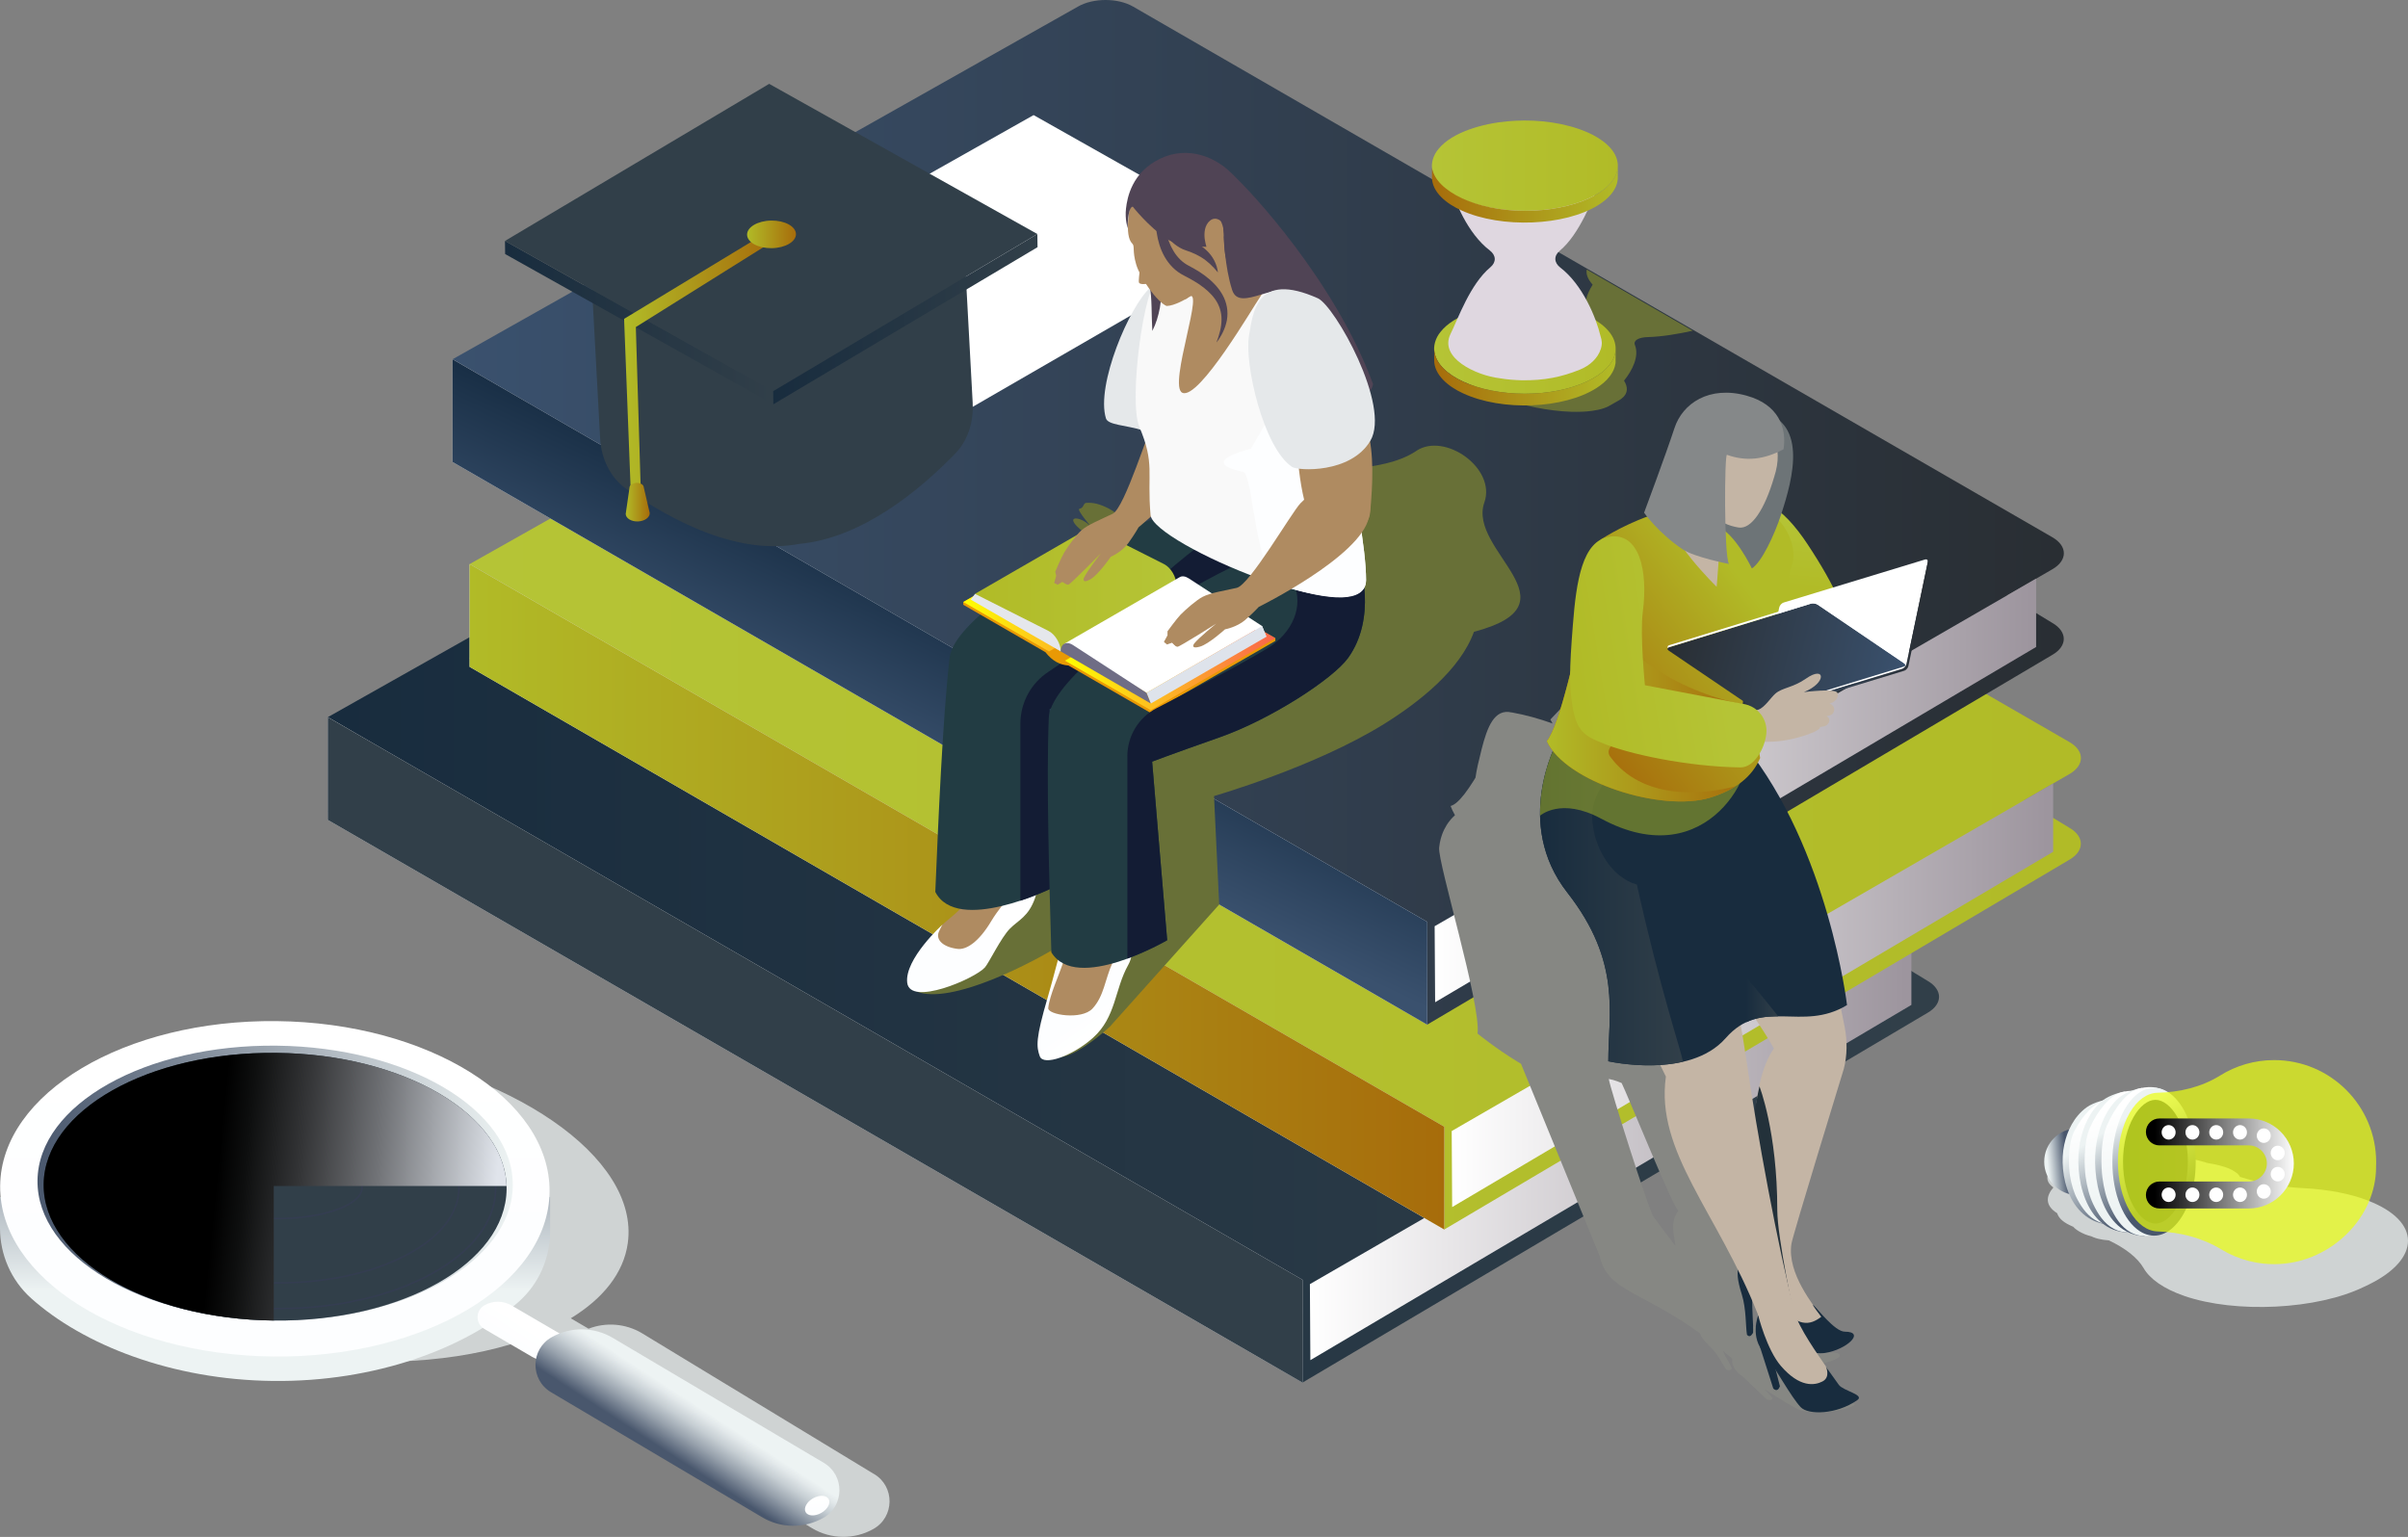 <?xml version="1.0" encoding="UTF-8"?>
<svg xmlns="http://www.w3.org/2000/svg" xmlns:xlink="http://www.w3.org/1999/xlink" viewBox="0 0 837 534.32">
  <rect x="0" y="0" width="837" height="534.32" fill="#808080" stroke="none"/>
  <defs>
    <style>
      .cls-1 {
        fill: url(#_Безымянный_градиент_64-2);
      }

      .cls-1, .cls-2, .cls-3, .cls-4, .cls-5, .cls-6, .cls-7, .cls-8, .cls-9, .cls-10, .cls-11, .cls-12, .cls-13, .cls-14, .cls-15, .cls-16, .cls-17, .cls-18, .cls-19, .cls-20, .cls-21, .cls-22, .cls-23, .cls-24, .cls-25, .cls-26, .cls-27, .cls-28, .cls-29, .cls-30, .cls-31, .cls-32, .cls-33, .cls-34, .cls-35, .cls-36, .cls-37, .cls-38, .cls-39, .cls-40, .cls-41, .cls-42, .cls-43, .cls-44, .cls-45, .cls-46, .cls-47, .cls-48, .cls-49, .cls-50, .cls-51, .cls-52, .cls-53, .cls-54, .cls-55, .cls-56, .cls-57, .cls-58, .cls-59, .cls-60, .cls-61, .cls-62, .cls-63, .cls-64, .cls-65, .cls-66, .cls-67, .cls-68, .cls-69, .cls-70, .cls-71, .cls-72, .cls-73, .cls-74, .cls-75, .cls-76, .cls-77 {
        stroke-width: 0px;
      }

      .cls-2 {
        fill: url(#_Безымянный_градиент_72);
      }

      .cls-3 {
        fill: #aebc24;
        opacity: .5;
      }

      .cls-3, .cls-13, .cls-78, .cls-75, .cls-77 {
        mix-blend-mode: multiply;
      }

      .cls-4 {
        fill: #e5e8ea;
      }

      .cls-5 {
        fill: url(#_Безымянный_градиент_72-4);
      }

      .cls-6 {
        fill: url(#_Безымянный_градиент_66-3);
      }

      .cls-7 {
        fill: url(#_Безымянный_градиент_67-6);
      }

      .cls-8 {
        fill: url(#_Безымянный_градиент_67-8);
      }

      .cls-9 {
        fill: url(#_Безымянный_градиент_67);
      }

      .cls-10 {
        fill: url(#_Безымянный_градиент_68-2);
      }

      .cls-11 {
        fill: url(#_Безымянный_градиент_68-3);
      }

      .cls-12 {
        fill: #504455;
      }

      .cls-13, .cls-54 {
        fill: #687037;
      }

      .cls-14 {
        fill: url(#_Безымянный_градиент_67-7);
      }

      .cls-15 {
        fill: url(#_Безымянный_градиент_66);
      }

      .cls-16 {
        fill: #6f6d85;
      }

      .cls-17 {
        fill: url(#_Безымянный_градиент_69-2);
      }

      .cls-18 {
        fill: url(#_Безымянный_градиент_65-4);
      }

      .cls-19 {
        fill: url(#_Безымянный_градиент_7-2);
      }

      .cls-79 {
        isolation: isolate;
      }

      .cls-20 {
        fill: #e5e7eb;
      }

      .cls-21 {
        fill: url(#_Безымянный_градиент_7-5);
      }

      .cls-22 {
        fill: url(#_Безымянный_градиент_7-4);
      }

      .cls-23 {
        fill: url(#_Безымянный_градиент_66-4);
      }

      .cls-24 {
        fill: #858889;
      }

      .cls-25 {
        fill: url(#_Безымянный_градиент_65-2);
      }

      .cls-26 {
        fill: url(#_Безымянный_градиент_64);
      }

      .cls-27 {
        fill: url(#_Безымянный_градиент_67-4);
      }

      .cls-28 {
        fill: #6d7477;
      }

      .cls-29 {
        fill: url(#_Безымянный_градиент_71-3);
      }

      .cls-30 {
        fill: url(#_Безымянный_градиент_34-3);
      }

      .cls-31 {
        fill: url(#_Безымянный_градиент_30-2);
      }

      .cls-32 {
        fill: #e99905;
      }

      .cls-33 {
        fill: #cfd3d3;
      }

      .cls-34 {
        fill: #182c3e;
      }

      .cls-35 {
        fill: url(#_Безымянный_градиент_7-3);
      }

      .cls-36 {
        fill: url(#_Безымянный_градиент_30);
      }

      .cls-37 {
        fill: #dfd7e0;
      }

      .cls-38 {
        fill: url(#_Безымянный_градиент_66-2);
      }

      .cls-39 {
        fill: #23313a;
      }

      .cls-40 {
        fill: url(#_Безымянный_градиент_34-4);
      }

      .cls-41 {
        fill: url(#_Безымянный_градиент_63);
      }

      .cls-41, .cls-80 {
        mix-blend-mode: screen;
      }

      .cls-42 {
        fill: #fff;
      }

      .cls-43 {
        fill: #131c34;
      }

      .cls-44 {
        fill: url(#_Безымянный_градиент_72-2);
      }

      .cls-45 {
        fill: url(#_Безымянный_градиент_10);
      }

      .cls-46 {
        fill: url(#_Безымянный_градиент_69);
      }

      .cls-47 {
        fill: url(#_Безымянный_градиент_70);
      }

      .cls-48 {
        fill: url(#_Безымянный_градиент_6);
      }

      .cls-49 {
        fill: url(#_Безымянный_градиент_30-3);
      }

      .cls-50 {
        fill: url(#_Безымянный_градиент_34-5);
      }

      .cls-51 {
        fill: #343d51;
      }

      .cls-52 {
        fill: #313f49;
      }

      .cls-53 {
        fill: #223c43;
      }

      .cls-55 {
        fill: url(#_Безымянный_градиент_65);
      }

      .cls-56 {
        fill: url(#_Безымянный_градиент_67-3);
      }

      .cls-57 {
        fill: url(#_Безымянный_градиент_65-3);
      }

      .cls-58 {
        fill: url(#_Безымянный_градиент_68);
      }

      .cls-59 {
        fill: url(#_Безымянный_градиент_34);
      }

      .cls-60 {
        fill: #f9f9f9;
      }

      .cls-61 {
        fill: #c4b5a5;
      }

      .cls-62 {
        fill: url(#_Безымянный_градиент_66-5);
      }

      .cls-63 {
        fill: url(#_Безымянный_градиент_66-6);
      }

      .cls-64 {
        fill: url(#_Безымянный_градиент_71);
      }

      .cls-65 {
        fill: url(#_Безымянный_градиент_67-2);
      }

      .cls-66 {
        fill: url(#_Безымянный_градиент_67-5);
      }

      .cls-67, .cls-75 {
        fill: #af8b61;
      }

      .cls-68 {
        fill: url(#_Безымянный_градиент_71-2);
      }

      .cls-69 {
        fill: #dee3eb;
      }

      .cls-70 {
        fill: url(#_Безымянный_градиент_35);
      }

      .cls-71 {
        fill: url(#_Безымянный_градиент_72-3);
      }

      .cls-72 {
        fill: #fdfeff;
      }

      .cls-73 {
        fill: url(#_Безымянный_градиент_34-2);
      }

      .cls-74 {
        fill: url(#_Безымянный_градиент_7);
      }

      .cls-76 {
        fill: #ecff0f;
        opacity: .7;
      }

      .cls-77 {
        fill: #868783;
      }
    </style>
    <linearGradient id="_Безымянный_градиент_66" data-name="Безымянный градиент 66" x1="113.92" y1="312.61" x2="673.99" y2="312.61" gradientUnits="userSpaceOnUse">
      <stop offset="0" stop-color="#182c3e"/>
      <stop offset=".99" stop-color="#313f49"/>
    </linearGradient>
    <linearGradient id="_Безымянный_градиент_66-2" data-name="Безымянный градиент 66" x1="113.95" y1="286.17" x2="674.02" y2="286.17" xlink:href="#_Безымянный_градиент_66"/>
    <linearGradient id="_Безымянный_градиент_71" data-name="Безымянный градиент 71" x1="455.31" y1="399.23" x2="664.38" y2="399.23" gradientUnits="userSpaceOnUse">
      <stop offset="0" stop-color="#fff"/>
      <stop offset=".99" stop-color="#9d959e"/>
    </linearGradient>
    <linearGradient id="_Безымянный_градиент_72" data-name="Безымянный градиент 72" x1="163.21" y1="259.39" x2="723.28" y2="259.39" gradientUnits="userSpaceOnUse">
      <stop offset="0" stop-color="#b5c436"/>
      <stop offset="1" stop-color="#b1bb27"/>
    </linearGradient>
    <linearGradient id="_Безымянный_градиент_72-2" data-name="Безымянный градиент 72" x1="163.24" y1="232.94" x2="723.31" y2="232.94" xlink:href="#_Безымянный_градиент_72"/>
    <linearGradient id="_Безымянный_градиент_71-2" data-name="Безымянный градиент 71" x1="504.6" y1="346.01" x2="713.66" y2="346.01" xlink:href="#_Безымянный_градиент_71"/>
    <linearGradient id="_Безымянный_градиент_67" data-name="Безымянный градиент 67" x1="163.22" y1="311.76" x2="502.04" y2="311.76" gradientUnits="userSpaceOnUse">
      <stop offset="0" stop-color="#b1bb27"/>
      <stop offset="1" stop-color="#a76c0b"/>
    </linearGradient>
    <linearGradient id="_Безымянный_градиент_65" data-name="Безымянный градиент 65" x1="157.28" y1="188.18" x2="717.35" y2="188.18" gradientUnits="userSpaceOnUse">
      <stop offset="0" stop-color="#3a516e"/>
      <stop offset=".11" stop-color="#384d67"/>
      <stop offset="1" stop-color="#292e33"/>
    </linearGradient>
    <linearGradient id="_Безымянный_градиент_65-2" data-name="Безымянный градиент 65" x1="157.32" y1="161.73" x2="717.38" y2="161.73" xlink:href="#_Безымянный_градиент_65"/>
    <linearGradient id="_Безымянный_градиент_71-3" data-name="Безымянный градиент 71" x1="498.67" y1="274.8" x2="707.74" y2="274.8" xlink:href="#_Безымянный_градиент_71"/>
    <linearGradient id="_Безымянный_градиент_70" data-name="Безымянный градиент 70" x1="315" y1="265.35" x2="340" y2="212.35" gradientUnits="userSpaceOnUse">
      <stop offset="0" stop-color="#3a516e"/>
      <stop offset="1" stop-color="#192f46"/>
    </linearGradient>
    <linearGradient id="_Безымянный_градиент_34" data-name="Безымянный градиент 34" x1="-1741.36" y1="320.19" x2="-1741.19" y2="333.27" gradientTransform="translate(-1403.3) rotate(-180) scale(1 -1)" gradientUnits="userSpaceOnUse">
      <stop offset="0" stop-color="#fff"/>
      <stop offset=".99" stop-color="#fdfeff"/>
    </linearGradient>
    <linearGradient id="_Безымянный_градиент_34-2" data-name="Безымянный градиент 34" x1="-1788.29" y1="355.91" x2="-1784.1" y2="349.92" xlink:href="#_Безымянный_градиент_34"/>
    <linearGradient id="_Безымянный_градиент_69" data-name="Безымянный градиент 69" x1="371.77" y1="225.77" x2="444.92" y2="225.77" gradientTransform="translate(-1.61)" gradientUnits="userSpaceOnUse">
      <stop offset="0" stop-color="#ffff01"/>
      <stop offset="1" stop-color="#fb654c"/>
    </linearGradient>
    <linearGradient id="_Безымянный_градиент_69-2" data-name="Безымянный градиент 69" x1="336.44" y1="205.37" x2="409.59" y2="205.37" xlink:href="#_Безымянный_градиент_69"/>
    <linearGradient id="_Безымянный_градиент_68" data-name="Безымянный градиент 68" x1="338.91" y1="204.88" x2="408.9" y2="204.88" gradientUnits="userSpaceOnUse">
      <stop offset="0" stop-color="#b1bb27"/>
      <stop offset="1" stop-color="#b5c436"/>
    </linearGradient>
    <linearGradient id="_Безымянный_градиент_68-2" data-name="Безымянный градиент 68" x1="-1276.58" y1="121.17" x2="-1213.5" y2="121.17" gradientTransform="translate(-715) rotate(-180) scale(1 -1)" xlink:href="#_Безымянный_градиент_68"/>
    <linearGradient id="_Безымянный_градиент_67-2" data-name="Безымянный градиент 67" x1="-1276.59" y1="131.06" x2="-1213.5" y2="131.06" gradientTransform="translate(-715) rotate(-180) scale(1 -1)" xlink:href="#_Безымянный_градиент_67"/>
    <linearGradient id="_Безымянный_градиент_68-3" data-name="Безымянный градиент 68" x1="-1277.35" y1="57.59" x2="-1212.73" y2="57.59" gradientTransform="translate(-715) rotate(-180) scale(1 -1)" xlink:href="#_Безымянный_градиент_68"/>
    <linearGradient id="_Безымянный_градиент_67-3" data-name="Безымянный градиент 67" x1="-1277.35" y1="67.48" x2="-1212.75" y2="67.48" gradientTransform="translate(-715) rotate(-180) scale(1 -1)" xlink:href="#_Безымянный_градиент_67"/>
    <linearGradient id="_Безымянный_градиент_66-3" data-name="Безымянный градиент 66" x1="175.52" y1="112.15" x2="268.81" y2="112.15" xlink:href="#_Безымянный_градиент_66"/>
    <linearGradient id="_Безымянный_градиент_66-4" data-name="Безымянный градиент 66" x1="268.75" y1="110.96" x2="360.64" y2="110.96" xlink:href="#_Безымянный_градиент_66"/>
    <linearGradient id="_Безымянный_градиент_67-4" data-name="Безымянный градиент 67" x1="216.93" y1="129.18" x2="268.85" y2="129.18" xlink:href="#_Безымянный_градиент_67"/>
    <linearGradient id="_Безымянный_градиент_67-5" data-name="Безымянный градиент 67" x1="259.67" y1="81.47" x2="276.66" y2="81.47" xlink:href="#_Безымянный_градиент_67"/>
    <linearGradient id="_Безымянный_градиент_67-6" data-name="Безымянный градиент 67" x1="217.49" y1="174.58" x2="225.83" y2="174.58" xlink:href="#_Безымянный_градиент_67"/>
    <linearGradient id="_Безымянный_градиент_72-3" data-name="Безымянный градиент 72" x1="-3204.24" y1="-261.27" x2="-3195.06" y2="-237.71" gradientTransform="translate(-2383.03 1311.7) rotate(164.03) scale(1 -1)" xlink:href="#_Безымянный_градиент_72"/>
    <linearGradient id="_Безымянный_градиент_66-5" data-name="Безымянный градиент 66" x1="606.88" y1="347.62" x2="618.09" y2="347.62" xlink:href="#_Безымянный_градиент_66"/>
    <linearGradient id="_Безымянный_градиент_66-6" data-name="Безымянный градиент 66" x1="535.3" y1="314.29" x2="585.01" y2="314.29" xlink:href="#_Безымянный_градиент_66"/>
    <linearGradient id="_Безымянный_градиент_67-7" data-name="Безымянный градиент 67" x1="-562.21" y1="279.34" x2="-512.73" y2="340.87" gradientTransform="translate(128.44 -195.53) rotate(-166.51) scale(1 -1)" xlink:href="#_Безымянный_градиент_67"/>
    <linearGradient id="_Безымянный_градиент_67-8" data-name="Безымянный градиент 67" x1="537.65" y1="243.18" x2="607.98" y2="243.18" xlink:href="#_Безымянный_градиент_67"/>
    <linearGradient id="_Безымянный_градиент_65-3" data-name="Безымянный градиент 65" x1="611.22" y1="221.45" x2="670.77" y2="221.45" xlink:href="#_Безымянный_градиент_65"/>
    <linearGradient id="_Безымянный_градиент_65-4" data-name="Безымянный градиент 65" x1="-618.67" y1="297.38" x2="-536.93" y2="297.38" gradientTransform="translate(128.44 -195.53) rotate(-166.51) scale(1 -1)" xlink:href="#_Безымянный_градиент_65"/>
    <linearGradient id="_Безымянный_градиент_72-4" data-name="Безымянный градиент 72" x1="597.76" y1="224.2" x2="547.61" y2="232.33" xlink:href="#_Безымянный_градиент_72"/>
    <linearGradient id="_Безымянный_градиент_64" data-name="Безымянный градиент 64" x1="32.05" y1="688.25" x2="32.05" y2="764.6" gradientTransform="translate(61.32 -361.58) scale(1.07 1.06) skewX(.01)" gradientUnits="userSpaceOnUse">
      <stop offset="0" stop-color="#49576d"/>
      <stop offset=".69" stop-color="#bec6cc"/>
      <stop offset="1" stop-color="#edf3f3"/>
    </linearGradient>
    <linearGradient id="_Безымянный_градиент_34-3" data-name="Безымянный градиент 34" x1="92.04" y1="684.81" x2="92.04" y2="758.17" gradientTransform="translate(3.94 -361.89) rotate(-.03) scale(1 1.06) skewX(-.07)" xlink:href="#_Безымянный_градиент_34"/>
    <linearGradient id="_Безымянный_градиент_64-2" data-name="Безымянный градиент 64" x1="13.03" y1="411.32" x2="178.25" y2="411.32" gradientTransform="translate(505.9 311.21) rotate(89.38)" xlink:href="#_Безымянный_градиент_64"/>
    <linearGradient id="_Безымянный_градиент_63" data-name="Безымянный градиент 63" x1="75.23" y1="410.52" x2="171.63" y2="420.15" gradientUnits="userSpaceOnUse">
      <stop offset="0" stop-color="#000"/>
      <stop offset=".1" stop-color="#0e0f0f"/>
      <stop offset=".3" stop-color="#353638"/>
      <stop offset=".58" stop-color="#737579"/>
      <stop offset=".91" stop-color="#c8ccd2"/>
      <stop offset="1" stop-color="#e0e4eb"/>
    </linearGradient>
    <linearGradient id="_Безымянный_градиент_34-4" data-name="Безымянный градиент 34" x1="183.2" y1="460.05" x2="178.31" y2="467.51" gradientTransform="matrix(1,0,0,1,0,0)" xlink:href="#_Безымянный_градиент_34"/>
    <linearGradient id="_Безымянный_градиент_35" data-name="Безымянный градиент 35" x1="232.96" y1="505.51" x2="243.43" y2="489.43" gradientUnits="userSpaceOnUse">
      <stop offset="0" stop-color="#49576d"/>
      <stop offset=".08" stop-color="#59667a"/>
      <stop offset=".4" stop-color="#98a2ad"/>
      <stop offset=".67" stop-color="#c6ced3"/>
      <stop offset=".88" stop-color="#e2e8ea"/>
      <stop offset="1" stop-color="#edf3f3"/>
    </linearGradient>
    <linearGradient id="_Безымянный_градиент_34-5" data-name="Безымянный градиент 34" x1="-3453.36" y1="11635.98" x2="-3451.31" y2="11632.82" gradientTransform="translate(1977.55 12954.22) rotate(150.26) scale(1.36 1)" xlink:href="#_Безымянный_градиент_34"/>
    <linearGradient id="_Безымянный_градиент_7" data-name="Безымянный градиент 7" x1="718.38" y1="404.21" x2="711.71" y2="404.83" gradientUnits="userSpaceOnUse">
      <stop offset="0" stop-color="#49576d"/>
      <stop offset=".65" stop-color="#b5bec5"/>
      <stop offset="1" stop-color="#edf3f3"/>
    </linearGradient>
    <linearGradient id="_Безымянный_градиент_7-2" data-name="Безымянный градиент 7" x1="741.56" y1="422.91" x2="725.3" y2="397.31" xlink:href="#_Безымянный_градиент_7"/>
    <linearGradient id="_Безымянный_градиент_30" data-name="Безымянный градиент 30" x1="730.32" y1="387.83" x2="739" y2="419.94" gradientUnits="userSpaceOnUse">
      <stop offset="0" stop-color="#fff"/>
      <stop offset="1" stop-color="#edf3f3"/>
    </linearGradient>
    <linearGradient id="_Безымянный_градиент_7-3" data-name="Безымянный градиент 7" x1="745.64" y1="420.32" x2="729.38" y2="394.72" xlink:href="#_Безымянный_градиент_7"/>
    <linearGradient id="_Безымянный_градиент_30-2" data-name="Безымянный градиент 30" x1="735.44" y1="386.45" x2="744.12" y2="418.55" xlink:href="#_Безымянный_градиент_30"/>
    <linearGradient id="_Безымянный_градиент_7-4" data-name="Безымянный градиент 7" x1="749.88" y1="417.63" x2="733.61" y2="392.03" xlink:href="#_Безымянный_градиент_7"/>
    <linearGradient id="_Безымянный_градиент_30-3" data-name="Безымянный градиент 30" x1="740.88" y1="384.98" x2="749.56" y2="417.08" xlink:href="#_Безымянный_градиент_30"/>
    <linearGradient id="_Безымянный_градиент_7-5" data-name="Безымянный градиент 7" x1="755.28" y1="414.2" x2="739.02" y2="388.6" xlink:href="#_Безымянный_градиент_7"/>
    <linearGradient id="_Безымянный_градиент_6" data-name="Безымянный градиент 6" x1="737.95" y1="403.87" x2="760.48" y2="403.87" gradientUnits="userSpaceOnUse">
      <stop offset="0" stop-color="#223c43"/>
      <stop offset=".99" stop-color="#343d51"/>
    </linearGradient>
    <linearGradient id="_Безымянный_градиент_10" data-name="Безымянный градиент 10" x1="-6853.13" y1="5197.28" x2="-6853.13" y2="5148.62" gradientTransform="translate(5946.37 7257.63) rotate(90)" gradientUnits="userSpaceOnUse">
      <stop offset="0" stop-color="#000"/>
      <stop offset="1" stop-color="#fff"/>
    </linearGradient>
  </defs>
  <g class="cls-79">
    <g id="Layer_2" data-name="Layer 2">
      <g id="Layer_21" data-name="Layer 21">
        <g>
          <g>
            <g>
              <g>
                <path class="cls-15" d="m331.22,146.9c5.3-3.09,13.92-3.11,19.24-.04l319.54,194.13c5.32,3.07,5.32,8.05,0,11.12l-217.26,128.54L113.92,282.07l217.3-135.18Z"/>
                <path class="cls-38" d="m331.25,126.77c5.31-3.09,13.92-3.11,19.24-.04l319.54,184.48c5.32,3.07,5.32,8.05,0,11.12l-217.26,125.58L113.95,249.32l217.3-122.55Z"/>
                <polygon class="cls-20" points="452.76 444.93 113.94 249.32 113.94 285.05 452.74 480.66 452.76 444.93"/>
                <polygon class="cls-64" points="455.31 446.43 455.47 472.86 664.38 349.36 664.38 325.6 455.31 446.43"/>
                <polygon class="cls-52" points="452.76 444.93 113.94 249.32 113.94 285.05 452.74 480.66 452.76 444.93"/>
              </g>
              <g>
                <path class="cls-2" d="m380.51,93.68c5.3-3.09,13.92-3.11,19.24-.04l319.54,194.13c5.32,3.07,5.32,8.05,0,11.12l-217.26,128.54L163.21,228.85l217.3-135.17Z"/>
                <path class="cls-44" d="m380.54,73.54c5.3-3.1,13.92-3.11,19.24-.04l319.54,184.48c5.32,3.07,5.32,8.05,0,11.12l-217.26,125.57L163.24,196.1l217.3-122.55Z"/>
                <polygon class="cls-20" points="502.04 391.71 163.22 196.1 163.23 231.83 502.02 427.43 502.04 391.71"/>
                <polygon class="cls-68" points="504.6 393.21 504.76 419.64 713.66 296.13 713.66 272.37 504.6 393.21"/>
                <polygon class="cls-9" points="502.04 391.71 163.22 196.1 163.23 231.83 502.02 427.43 502.04 391.71"/>
              </g>
              <g>
                <path class="cls-55" d="m374.58,22.46c5.31-3.09,13.92-3.11,19.24-.04l319.54,194.13c5.32,3.07,5.32,8.05,0,11.12l-217.26,128.54L157.28,157.64,374.58,22.46Z"/>
                <g>
                  <path class="cls-25" d="m713.39,197.9l-217.26,125.57L157.32,124.89,374.62,2.33c5.3-3.09,13.92-3.11,19.23-.04l210.91,121.77,45.43,26.23,63.2,36.49c5.32,3.07,5.32,8.05,0,11.12Z"/>
                  <polygon class="cls-42" points="251.91 100.56 359.27 40.01 437.35 84.07 329.61 146.34 251.91 100.56"/>
                </g>
                <polygon class="cls-20" points="496.11 320.5 157.3 124.89 157.31 160.62 496.1 356.22 496.11 320.5"/>
                <polygon class="cls-29" points="498.67 322 498.84 348.43 707.74 224.92 707.74 201.16 498.67 322"/>
                <polygon class="cls-47" points="496.11 320.5 157.3 124.89 157.31 160.62 496.1 356.22 496.11 320.5"/>
              </g>
            </g>
            <g class="cls-78">
              <path class="cls-13" d="m338.63,338.43s.04-.02.04-.02c0,0,0,0-.04.02Z"/>
              <path class="cls-54" d="m492.31,156.76c-12.72,8.48-33.45,4.59-42.88,11.18-11.11,7.77-15.45,40.25-35.2,28.17-1.81-1.58-25.05-8.08-24.89-10.28.88-4.51.24-6.84-3.99-9.06-3.08-1.57-5.46-2.17-8.01-1.92-.99.57-.59,1.68-2.15,2.04-1.08.28,4.14,6.23,4.07,6.36-3.34-4.09-10.56-4.44-2.65,1.69,4.01,5.88,14.27,19.25,30.94,26.74-.72.43-1.46.93-2.25,1.55-6.43,5.03,11.41,9.5,24.07,10.96-3.76,6.52-6.6,14.04-5.25,16.2,5.97,7.8-69.17,15.7-69.17,15.7-9.49-2.12,7.98,16.12,7.78,17.98.96,1.34,11.15,2.25,12.67,2.7-18.11.95-43.45,47.69-32.88,54.84,7.08-.46-2.93,2.7-3.57,3.56,0,0,.02-.01.03-.02-.84.45-20.23,5.77-20.41,9.56,11.95,4.75,40.51-9.96,51.78-17.2,1.99,7.71-4.18,19.65-5.32,24.01-8.52,32.7,20.78,5.37,20.78,5.37l37.97-42.43-1.8-37.71s35.21-10.14,59.24-25.14c11.93-7.44,26.31-18.68,31.11-31.96,37.18-9.8-2.34-28.1,3.61-44.95,4.22-11.93-13.77-24.54-23.64-17.96Z"/>
            </g>
            <g>
              <path class="cls-4" d="m397.33,149.63c-6.23-1.92-12.19-1.82-12.92-4.2-3.53-11.49,8.17-39.07,15.49-45.52,6.12-5.39,24.67.45,28.38,5.62,3.71,5.17-3.1,52.47-17.03,50-6.02-1.07-6.64-3.65-13.92-5.89Z"/>
              <g>
                <path class="cls-67" d="m353.24,297.96s6.13,6.11,4.94,9.44c-1.19,3.33-15.77,23.36-22.77,25.27-14.58,3.99-10.29-8.77-7.74-11.28,2.25-2.21,11-8.11,11.35-14.26.47-8.29,14.23-9.17,14.23-9.17Z"/>
                <path class="cls-59" d="m359.21,302.3s-10.36,10.71-14.68,17.96c-4.32,7.25-8.63,9.98-11.64,9.63-4.81-.55-7.91-3.06-6.48-6.12,1.13-2.43,1.24-2.38,1.24-2.38,0,0-13.31,12.02-12.31,20.27.99,8.25,23.4-1.35,26.99-5.31,1.37-1.52,5.58-10.31,8.65-13.44,3.07-3.14,6.53-4.15,8.85-10.86,2.32-6.71-.62-9.76-.62-9.76Z"/>
              </g>
              <path class="cls-53" d="m365.57,308.78l-.76-62.3s60.01-19.94,65.71-26.79c10.84-13,4.33-34.88,1.71-39.87-9.17-17.42-99.72,27.5-102.16,48.87-2.44,21.37-3.95,57.25-4.97,81.38,7.6,14.82,40.48-1.3,40.48-1.3Z"/>
              <path class="cls-43" d="m386.09,216.9c9.21-9.21,44.95-42.95,49.42-34.46,2.63,4.99,5.86,24.25-4.98,37.26-5.7,6.84-65.71,26.79-65.71,26.79l.76,62.3s-4.67,2.29-10.9,4.35v-61.55c0-7.28,3.67-14.06,9.76-18.05,6.88-4.5,15.86-10.82,21.66-16.63Z"/>
              <path class="cls-12" d="m413.44,68.53c-.42-3.72,14.63-8.21,14.63-8.21,6.36,5.64,36.1,37.6,49.19,73.21-.62,6.92-25.68,15.22-37.07,13.07-3.93-.74-24.93-61.98-26.76-78.07Z"/>
              <g>
                <path class="cls-67" d="m383.55,315.28s5.39,3.99,5.52,9.42c.13,5.34-5.65,27.27-12.36,30.05-6.71,2.78-13.73-1.36-13.29-4.48.44-3.12,6.08-12.96,7.43-20.63,1.43-8.18,12.71-14.36,12.71-14.36Z"/>
                <path class="cls-73" d="m369.58,326.58s-3.43,13.42-5.39,20.09c-4.27,14.55-3.97,17.17-2.77,20.54,1.25,3.52,11.42-.11,18.48-6.41,8.09-7.22,7.48-16.8,12.26-25.34,1.55-2.77,1.36-4.87,1.06-11.3-.16-5.46-6.83-5.93-6.83-5.93,0,0,3.89,5.38,2.15,10.09-.88,2.37-.47,3.36-1.82,6.33-2.69,5.91-2.93,11.6-6.97,15.97-3.79,4.1-15.61,2.18-15.39-.15.4-4.32,3.85-11.72,5.17-15.8,1.58-4.88.06-8.09.06-8.09Z"/>
              </g>
              <path class="cls-53" d="m405.71,326.87l-5.23-62.08s6.31-2.43,23.43-8.44c17.84-6.26,39.49-20.39,44.69-27.62,9.87-13.75,4.84-32.49,2.29-37.52-10.46-20.6-105.44,36.85-106.34,58.34-.9,21.49.18,57.39.89,81.53,8.64,14.23,40.28-4.2,40.28-4.2Z"/>
              <g>
                <g>
                  <path class="cls-32" d="m405.91,201.23l.83-.48,8,4.62-.82.47,29.38,16.02v.96l-43.35,25.03-28.56-16.49h0c-2.89-.2-5.59-1.5-8-4.62h0s-28.56-16.49-28.56-16.49v-.96l43.35-24.07,27.73,16.01Z"/>
                  <polygon class="cls-46" points="443.31 221.86 399.96 246.89 370.16 229.68 413.51 204.65 443.31 221.86"/>
                  <polygon class="cls-17" points="407.98 201.46 364.63 226.49 334.83 209.29 378.19 184.26 407.98 201.46"/>
                </g>
                <g>
                  <g>
                    <path class="cls-58" d="m404.61,196.11c2.33,1.18,4.29,4.45,4.29,7.15,0,0-40.19,23.25-40.19,23.25l-29.8-20.07,40.19-23.21,25.51,12.88Z"/>
                    <path class="cls-42" d="m413.19,201.07l25.51,16.58,1.49,3.72s-1.56-.9-3.97-2.29l-37.71,21.77-28.62-17.01,40.19-23.2c.79-.46,1.9-.35,3.11.43Z"/>
                  </g>
                  <polygon class="cls-69" points="440.19 221.37 400 244.58 398.51 240.85 438.7 217.65 440.19 221.37"/>
                  <path class="cls-20" d="m364.42,219.32c2.33,1.18,4.29,4.45,4.29,7.15,0,.05-31.29-18.01-31.29-18.01l1.49-2,25.51,12.87Z"/>
                  <path class="cls-16" d="m369.89,223.84c.79-.45,1.9-.35,3.1.43l25.51,16.58,1.49,3.72s-31.29-18.06-31.29-18.11c0-1.3.45-2.2,1.19-2.62Z"/>
                </g>
              </g>
              <g>
                <path class="cls-67" d="m411.59,136.1c-3.27.54-7.59,4.87-9.92,8.8-2.33,3.93-10.71,31.66-14.89,33.69-4.19,2.03-8.5,3.74-10.83,5.73-1.87,1.6-4.76,5.66-6.04,7.76-.96,1.57-3.12,6.69-3.12,6.69l.33,1.37-.67,2.45,1.19.7,1.71-1.06s1.31,1.18,2.06,1c.75-.18,11.27-10.89,11.27-10.89,0,0-4.83,6.16-5.9,8.52-.24.52-.53,2.09,2.23.54,2.76-1.55,7.1-7.83,7.1-7.83,0,0,3.85-1.67,6.1-4.78,2.24-3.11,3.55-5.48,3.55-5.48,0,0,30.49-25.07,30.2-38.95-.35-16.56-10.29-8.93-14.37-8.25Z"/>
                <path class="cls-75" d="m375.92,194.16c-.6,2.4-5.69,8.11-5.69,8.11l.74.92-1.7-.91,1.43-2.3s3.17-3.6,4.13-5.3c.96-1.7,1.17-.82,1.1-.52Z"/>
                <path class="cls-75" d="m374.76,189.9c.65,0-4.1,5.84-5.25,7.87-.77,1.36-2.55,5.12-2.55,5.12l-.5-.29s1.85-3.84,2.63-5.22c1.14-2.03,5.27-7.48,5.66-7.47Z"/>
              </g>
              <path class="cls-43" d="m391.86,333.26v-70.36c0-7.03,3.91-13.47,10.16-16.7,13.44-6.95,35.98-18.76,40.45-22.1,7.46-5.56,11.29-14.74,6.16-23.5-2.14-3.66-6.12-6.58-10.5-7.9,15.98-6.49,29.21-8.47,32.75-1.5,2.55,5.03,7.58,23.77-2.29,37.52-5.19,7.23-26.84,21.36-44.69,27.62-17.12,6.01-23.43,8.44-23.43,8.44l5.23,62.08s-6.2,3.6-13.85,6.39Z"/>
              <path class="cls-60" d="m474.83,201.67c0,18.74-74.07-12.75-74.91-22.61-1.28-14.93,1.61-17.61-3.92-30.74-3.73-8.85,1.53-49.74,6.99-52.26,5.46-2.52,33.36.66,36.89,2.46,3.53,1.8,18.52,16.29,18.88,17.64.37,1.35,16.07,63.87,16.07,85.51Z"/>
              <path class="cls-12" d="m400.53,115.07c1.31-2.56,2.12-5.3,2.64-8.11.24-1.41.41-2.85.43-4.32.02-1.47-.08-2.98-.47-4.54-.1-.39-.22-.79-.37-1.18-.15-.39-.37-.83-.48-1.07-.27-.58-.55-1.15-.78-1.74-.49-1.17-.87-2.36-1.16-3.59-.59-2.46-.61-5.07-.31-7.95-1.83,2.22-2.83,5.25-2.73,8.3.03,1.52.31,3.04.76,4.47.24.71.49,1.42.81,2.1.17.39.25.58.35.83.09.25.18.52.26.8.6,2.27.7,4.99.79,7.67.09,2.71.09,5.47.27,8.33Z"/>
              <path class="cls-72" d="m434.82,156s23.62-41,23.94-39.84c.37,1.35,16.07,63.87,16.07,85.51,0,6.09-7.48,8.89-29,2.01-10-3.19-9.96-38.89-13.79-39.67-16.54-3.39,2.78-8.01,2.78-8.01Z"/>
              <path class="cls-67" d="m412.76,103.57c-5.9,5.2,11.35-38.38,12.18-28.58.83,9.82-.09,15.37,3.47,19.14,1.55,1.64,10.47,5.4,10.47,5.4,0,0,1.36.59-.88,3.72-2.24,3.13-21.25,35.92-27.02,33.3-5.18-2.35,8.62-39.03,1.76-32.98Z"/>
              <path class="cls-67" d="m421.88,75.08s1.1,14.56.94,18.46c-.16,3.91-12.09,12.79-17.34,12.83-3.37-1.45-9.17-9.73-10.56-14.47-1.39-4.73-.4-6.32-1.36-7.23-2.93-2.8-.78-13.45-.33-14.42s24.62-9.36,28.66,4.83Z"/>
              <path class="cls-67" d="m396.36,87.05c.78,1.86-.85,10.18-.46,11.18.39,1,3.74.44,4.98-.34l-4.52-10.84Z"/>
              <path class="cls-12" d="m419.34,85.81s-9.86-.13-13.72-2.71c-6.58-4.44-11.89-11.27-11.89-11.27-1.85.3-1.76,7.53-1.76,7.53,0,0-1.02-3.13-.58-6.87.43-3.74,2.01-12.52,11.75-17.27,9.74-4.75,19.98-.75,26.18,6.33,4.22,5.2,3.45,11.76,2.53,13.92-.92,2.16-2.88,6.04-3.18,7.61-.3,1.58.83,3.87.83,3.87,0,0-2.99-.15-3.32-1.52-.3-1.27-.79-7.92-2.14-8.82-2.67-1.78-4.77.94-5.2,3.17-.44,2.23,0,4.23.51,6.03Z"/>
              <path class="cls-12" d="m425.41,82.13s.22,10.49,2.88,18.7c2.66,8.2,15.86-4.37,25.29,1.06,9.43,5.43-28.17-19.76-28.17-19.76Z"/>
              <path class="cls-67" d="m453.84,175.67c-1.43-4.66-2.8-13.71-2.8-19.7,0-12.3,22.48-13.05,24.27-6.65,2.32,8.26,1.88,18.91.94,28.84-.95,9.96-19.34,7.55-22.41-2.49Z"/>
              <path class="cls-4" d="m449.1,162.32c-9.98-6.71-16.6-35.86-14.97-45.48,1.36-8.04,2.48-22.73,23.95-13.14,5.81,2.59,25.5,37.43,18.23,49.57-6.83,11.42-25.14,10.43-27.21,9.05Z"/>
              <path class="cls-12" d="m403.88,61.72c-.93,2.67-1.47,5.47-1.86,8.29-.33,2.83-.47,5.7-.23,8.6.24,2.89.82,5.82,2.01,8.62,1.18,2.78,3.07,5.44,5.66,7.31.65.46,1.33.87,2.03,1.23.62.33,1.21.61,1.8.95,1.19.63,2.33,1.32,3.42,2.05,2.19,1.47,4.18,3.18,5.64,5.23,1.45,2.05,2.29,4.5,2.24,7.13,0,2.64-.78,5.33-1.77,7.96,1.73-2.23,3.08-4.84,3.64-7.79.24-1.47.27-3.02,0-4.54-.27-1.52-.81-3.01-1.57-4.34-1.52-2.7-3.74-4.84-6.09-6.6-1.18-.89-2.42-1.67-3.68-2.39-.62-.37-1.29-.7-1.9-1.03-.54-.28-1.05-.61-1.54-.95-1.97-1.4-3.5-3.41-4.61-5.71-1.12-2.3-1.84-4.88-2.33-7.52-.48-2.65-.77-5.38-.87-8.14-.14-2.76-.1-5.55.01-8.37Z"/>
              <path class="cls-12" d="m399.72,72.4c.92,2.73,2.32,5.21,3.97,7.54.84,1.16,1.75,2.28,2.79,3.32,1.04,1.04,2.18,2.02,3.58,2.83.35.2.71.39,1.1.56.39.16.85.32,1.1.41.6.21,1.21.41,1.79.65,1.18.47,2.3,1.02,3.38,1.67,2.17,1.29,4.06,3.1,5.91,5.33-.31-2.86-1.78-5.69-4.04-7.75-1.11-1.04-2.39-1.89-3.74-2.57-.68-.33-1.36-.64-2.07-.89-.4-.15-.59-.22-.84-.33-.24-.11-.5-.23-.75-.37-2.05-1.16-4.07-2.98-6.05-4.78-2-1.82-3.98-3.75-6.15-5.61Z"/>
              <g>
                <path class="cls-67" d="m463.7,168.64c-3.31-.22-8.5,3.01-11.66,6.31-3.16,3.29-17.63,28.39-22.17,29.42-4.54,1.03-9.13,1.71-11.85,3.12-2.18,1.13-5.92,4.43-7.65,6.18-1.29,1.31-4.56,5.8-4.56,5.8v1.41s-1.21,2.23-1.21,2.23l1.01.95,1.91-.65s1.01,1.45,1.78,1.44c.77,0,13.45-8.04,13.45-8.04,0,0-6.11,4.9-7.69,6.96-.35.46-.99,1.92,2.05,1.03,3.04-.88,8.69-6.01,8.69-6.01,0,0,4.13-.75,7.03-3.27,2.89-2.52,4.7-4.53,4.7-4.53,0,0,35.4-17.47,38.27-31.06,3.43-16.2-7.98-11.03-12.12-11.3Z"/>
                <path class="cls-75" d="m415.75,217.06c-1.13,2.2-7.39,6.61-7.39,6.61l.51,1.06-1.45-1.27,1.91-1.91s3.9-2.79,5.22-4.23c1.32-1.44,1.33-.53,1.19-.26Z"/>
                <path class="cls-75" d="m415.6,212.64c.63.15-5.32,4.76-6.9,6.47-1.06,1.15-3.64,4.41-3.64,4.41l-.42-.4s2.67-3.31,3.75-4.49c1.57-1.71,6.83-6.08,7.22-5.99Z"/>
              </g>
            </g>
          </g>
          <path class="cls-13" d="m572.76,117.19c5.04-.15,10.52-1.09,15.62-2.21l-36.84-21.27c-.37,1.7.54,3.57,2.05,5.26-2.04,3.21-3.3,6.89-2.07,10.01.61,1.53-1.21,2.64-4.47,2.74-8,.24-17.15,2.47-24.07,4.25-3.08-.19-6.11-.19-8.84.15-2.73.31-5.11,1.05-6.62,1.91-.02,0-.02.02-.03.02-.02,0-.02.02-.03.02-.02.02-.03.02-.05.03-.29.15-1.15.66-3.11,1.78-4.01,2.29-2.98,5.76-.31,8.58,6.89,7.4,26.41,14.18,42.1,14.69,2.42.06,4.78.03,7.26-.31,1.44-.19,2.91-.51,3.94-.86.02,0,.44-.14.44-.15.62-.21,1.13-.46,1.35-.58.36-.18.16-.07,3.74-2.12-.07.04-.16.09-.24.13.44-.23.89-.52,1.1-.71h0c2.35-1.79,2.15-4.09.82-6.21,2.94-3.65,5.33-8.49,3.78-12.42-.61-1.53,1.21-2.64,4.47-2.73Z"/>
          <g>
            <path class="cls-10" d="m498.64,122.58c1.43,8.01,14.95,14.29,31.41,14.29s30.13-6.35,31.43-14.43c.12-.5.15-1.86,0-2.47t0-.01c-.69-4.67-5.45-8.26-10.25-10.41-7.5-3.3-16.32-4.42-24.42-4-.29,0-2.29.15-2.74.2-8.18.75-18.67,3.71-23.32,9.59-1.88,2.23-2.59,5.12-2.13,7.24Z"/>
            <path class="cls-65" d="m561.56,125.85c.03-.42.02-.18.02-4.68,0,.5-.07,1.13-.1,1.27-1.3,8.07-14.9,14.43-31.43,14.43s-29.98-6.28-31.41-14.29c-.19-.86-.13-3.78-.13,2.68,0,5.06,4.84,9.11,10.05,11.49,13.57,6.3,35.02,5.4,46.37-1.85,1.73-1.13,3.31-2.37,4.6-4.07.76-.97,1.38-2.15,1.67-3.12,0-.02.14-.41.12-.42.18-.59.23-1.18.25-1.44Z"/>
            <path class="cls-37" d="m504.19,116.11c-4.09,8.33,8.88,14.41,17.09,15.39,2.72.48,5.25.62,7.49.7,8.1.15,14.15-1.19,20.32-3.67,3.58-1.44,6.38-4.06,7.36-7.3.53-1.72.34-2.95-.09-4.26-1.54-6.6-6.33-18.08-13.99-23.93-2.25-1.72-2.33-4.1-.21-5.87,7.06-5.92,11.19-17.8,13.84-23.19,4.09-8.33-8.88-14.41-17.09-15.39-2.72-.48-5.25-.62-7.49-.7-8.1-.15-14.15,1.19-20.32,3.67-3.58,1.44-6.37,4.06-7.36,7.3-.52,1.72-.34,2.95.09,4.26,1.54,6.6,6.33,18.08,13.99,23.93,2.25,1.72,2.33,4.1.21,5.87-7.06,5.92-11.19,17.8-13.84,23.19Z"/>
            <path class="cls-11" d="m497.87,59c1.47,8.01,15.32,14.29,32.17,14.29s30.86-6.35,32.2-14.42c.12-.5.15-1.86,0-2.47t0-.01c-.71-4.67-5.59-8.26-10.5-10.41-7.68-3.3-16.71-4.42-25.01-4-.3,0-2.35.15-2.81.2-8.38.75-19.13,3.71-23.89,9.59-1.93,2.23-2.66,5.12-2.18,7.24Z"/>
            <path class="cls-56" d="m562.32,62.27c.03-.42.02-.18.02-4.68,0,.5-.07,1.13-.11,1.28-1.33,8.07-15.26,14.42-32.2,14.42s-30.83-6.83-32.29-14.84v3.23c0,5.06,4.95,9.11,10.28,11.49,13.89,6.3,35.87,5.4,47.49-1.85,1.77-1.13,3.39-2.37,4.71-4.07.78-.97,1.41-2.15,1.71-3.12,0-.02.14-.41.12-.42.18-.59.23-1.18.25-1.44Z"/>
          </g>
          <g>
            <g>
              <path class="cls-52" d="m338.09,140.33c.36,6.63-1.85,13-5.99,17.28-12.27,12.68-32.38,29.47-54.38,31.49-20.82,3.95-43.42-7.49-60.19-19.25-5.21-3.65-8.54-10.22-8.93-17.39l-3.1-57.43,129.78-7.01,2.83,52.32Z"/>
              <polygon class="cls-6" points="268.75 135.99 268.81 140.55 175.58 88.32 175.52 83.76 268.75 135.99"/>
              <polygon class="cls-52" points="360.58 81.36 268.75 135.99 175.52 83.76 267.36 29.15 360.58 81.36"/>
              <polygon class="cls-23" points="360.58 81.36 360.64 85.93 268.81 140.55 268.75 135.99 360.58 81.36"/>
            </g>
            <g>
              <polygon class="cls-27" points="268.85 83.75 221.01 113.7 222.9 176.25 219.51 177.81 216.93 110.85 266.92 80.56 268.85 83.75"/>
              <path class="cls-66" d="m268.11,76.68c4.69-.06,8.52,2.04,8.56,4.69.04,2.65-3.74,4.85-8.43,4.91-4.69.06-8.52-2.04-8.56-4.69-.03-2.65,3.74-4.85,8.43-4.91Z"/>
              <path class="cls-7" d="m218.8,169.63c-.04-.92,1.05-1.7,2.42-1.76,1.37-.05,2.52.64,2.55,1.56l2.07,8.93c.06,1.52-1.76,2.83-4.07,2.92-2.3.09-4.22-1.07-4.28-2.59,0-.21.03-.42.09-.62l1.22-8.44Z"/>
            </g>
          </g>
          <g>
            <path class="cls-77" d="m619.64,317.41l1.53-2.98c.09-.19.06-.41-.08-.61l-.5-.78c.14.2.18.42.08.6.19-.37-.14-.86-.75-1.11l-9.17-3.73c-11.43-11.11-23.12-22.65-31.2-30.95-.36-.37-.73-.73-1.09-1.09.19-.21.37-.41.54-.62,3.54-4.3,8.41-11.31,2.21-19.96-1.23-3.32-4.04-7.23-9.02-11.52-10.82-9.32-19.08-10.38-22.09-6.74-3.35,4.07-11.21,12.22-11.21,12.22,0,0,.26.51.77,1.38-4.68-1.68-9.42-2.99-14.19-3.85,0,0-.01.02-.02.02-6.06-1.43-8.51,5.12-10.46,12.81-1.01,3.98-1.74,7.06-2.13,9.87-.21.34-.42.68-.62,1.01-.05.08-.11.17-.16.25-.47.75-.95,1.47-1.41,2.15-.05.08-.1.15-.16.23-.47.67-.93,1.31-1.38,1.9-.05.07-.1.13-.15.2-.45.58-.9,1.11-1.33,1.58-.05.06-.1.11-.16.17-.43.46-.85.86-1.26,1.2-.05.04-.1.08-.15.12-.41.32-.8.58-1.18.76-.05.02-.09.04-.14.06-.19.08-.37.15-.55.2.36.99.88,2.07,1.52,3.2-.02.01-.04.03-.05.05,0,0-.02.02-.03.03-.15.14-.31.29-.48.45-.01.01-.03.02-.04.04-.54.53-1.14,1.21-1.74,2.04,0,0,0,.01-.01.02-.19.27-.39.56-.58.87,0,.01-.02.02-.02.04-.58.94-1.13,2.04-1.57,3.3,0,.03-.02.06-.03.09-.14.4-.26.81-.38,1.24,0,.03-.02.07-.03.1-.24.93-.43,1.93-.54,3.02h0c-.52,5.17,14.63,54.66,13.35,64.63,0,0,.02.01.05.04.01.01.02.02.04.03.03.02.06.05.1.08.04.03.09.07.15.12.06.04.11.09.18.15.05.04.11.09.17.14.05.04.11.09.17.13.07.06.15.12.23.18.09.07.19.15.29.23.13.1.26.2.41.31.07.05.13.1.2.15.12.1.25.19.38.29.03.02.06.05.09.07.28.21.58.44.9.68.06.04.11.09.17.13.17.13.35.26.53.4.03.02.07.05.1.08.38.28.79.58,1.21.88.02.02.04.03.07.05.22.16.44.32.67.48.04.03.08.06.12.09.7.5,1.44,1.01,2.22,1.55.05.03.1.07.15.1.78.53,1.59,1.07,2.43,1.62.06.04.12.08.18.12.84.54,1.7,1.09,2.59,1.62.07.04.13.08.2.12.29.17.57.35.86.52.05.03.11.06.16.1.03.01.05.03.08.04l27.38,66.91c2.65,12.27,14.79,12.14,34.9,26.85.22,1.08,1.23,2.46,3.61,4.77,2.92,2.82,4.23,6.23,5.46,7.76,1.1.48,1.51.25,1.94-.38-.45-1.3-2.38-4.22-3.18-6.16,1,.81,2,1.62,2.99,2.45.14.12.26.24.37.36-.02.09-.77,3.34,3.64,6.19l8.24,7.86s1.82.91,2.11-.42l-2.85-3.06c4.31,2.69,9.08,5.77,11.96,7.08,3.34,1.53,13.02,1.46,19.02-1.36,2.22-1.04-5.68-1.77-7.78-2.93-1.56-.87-3.72-2.1-5.03-2.86-.23-.15-.47-.3-.73-.46-1.27-.75-.76-7.03-2.58-8.11,1.07.05,2.03.05,2.82-.02,7.14-.6,12.36-4.1,4.97-4.1-3.51,0-11.75-4.5-13.23-5.06-.1-.04-.17-.06-.21-.07-5-2.9-14.41-2.12-15.29-6.48-.36-1.78,2.37-33.84,2.31-33.69,0-2.64-1.32-5.4-3.5-8.09-.99-1.21-4.96-4.3-5.96-5.48.61-.19,1.22-.4,1.82-.64,0,0-17.87-51.06-36.38-86.44.28-.17.54-.36.79-.57-.02-.34-.05-.68-.09-1.02.76-.37,1.39-.91,1.85-1.54.55.34.98.6,1.18.73,7.32,4.67,16.29,7.69,15.34,6.43l1.19.61c1.09.61,2.38.28,1.63-.95l-.51-.71s1.55.96,2.09.57c1.12-.81-.9-2.71-.9-2.71,1.2.73,3,.8,2.63-.7-.04-.14-.19-.34-.42-.56l20.5,8.35c.09.04.19.07.28.09.01,0,.02.01.03.01.02,0,.05,0,.07,0,.04,0,.09.01.13.02.02,0,.03,0,.05,0,.03,0,.06,0,.1,0,.01,0,.02,0,.04,0h0s.08,0,.12-.01c.01,0,.03,0,.05,0,0,0,.02,0,.03,0,0,0,.02,0,.03,0,.03,0,.07-.01.09-.02.01,0,.03,0,.04,0,.01,0,.02,0,.03,0,.01,0,.02,0,.03-.02.03-.01.06-.03.08-.04,0,0,.01,0,.02-.01.01,0,.02,0,.02-.01.01-.01.03-.02.04-.02.02-.02.04-.04.06-.06,0,0,.01,0,.02-.01,0,0,0,0,0,0,.03-.04.06-.07.08-.12l.13-.25c4.16,4.58,8.56,9.25,12.92,13.43,5.39,5.17,10.57,8.92,15.37,12.13l-20.97-39.82Zm-55.47-7.16c-.4-.37-.83-.73-1.27-1.07l-.3-.24c.05-.18.12-.35.19-.52l2.12,2.54c-.19-.19-.38-.38-.57-.56.07.04.11.06.11.06,0,0-.11-.08-.28-.21Zm-3.36,65.23h0c.96.27,1.91.63,2.86,1.04,2.08,4.16,17.8,43.09,19.68,44.4-1.85,2.41-2.09,5.49-1.43,9.06.09.85.23,1.95.44,3.15-2.76-3.59-5.35-7.02-7.63-10.14-1.67-2.28-15.25-45.23-15.53-47.89.54.1,1.07.22,1.61.37Zm5.68-62.69c.05.05.11.09.16.14-.03-.01-.06-.03-.09-.05-.02-.03-.05-.06-.07-.09Zm44.05,18.67c-.09-.02-.19-.05-.28-.09.14.06.28.09.42.11-.02,0-.03,0-.04,0-.03,0-.06,0-.1-.01Zm.4.05s-.02,0-.03,0c-.05,0-.1,0-.14,0-.01,0-.02,0-.03,0,.14.02.27.02.39,0,0,0,0,0,0,0-.06,0-.12.01-.18.01Zm.39-.06s-.02,0-.03,0c-.05.01-.1.03-.16.04h0c.12-.02.23-.06.32-.11-.04.02-.08.05-.13.06Zm.28-.17s-.01,0-.01.02c-.03.03-.07.05-.1.08,0,0,0,0,0,0,.09-.06.17-.13.21-.22-.02.05-.06.08-.09.12Z"/>
            <path class="cls-71" d="m603.88,182.35c5.49-14.61,16.13-5.62,24.3,6.69,40.2,60.55-11.62,47.4-14.03,39.23-6.54-22.16-14.65-34.26-10.27-45.92Z"/>
            <g>
              <path class="cls-61" d="m640.88,371.64c1.24-4.77,1.23-9.75.31-14.6-8.06-42.39-20.97-74.26-41.39-100.52l-24.2,47.88c2.5,4.63,34.62,48.25,40.99,60.1-8.98,13.09-6.29,37.15-8.86,63.33-.34,3.43-1.52,21.31,1.73,23.04,3.48,1.84,4.12,3,10.27,8.88,6.16,5.89,15.89,2.07,13.33-1.96-2.49-3.94-11.94-14.91-10.38-25.34.48-3.21,18.32-61.08,18.19-60.81Z"/>
              <path class="cls-39" d="m611.57,377.66s-2.76,11.99-2.96,20.09c-.21,8.42.04,20.72-.88,30.09-.34,3.43-1.52,21.31,1.73,23.04,3.07,1.63,10.02,3.4,14.43,7.7,0,0-6.12-28.26-6.12-37.85,0-27.4-6.21-43.08-6.21-43.08Z"/>
              <path class="cls-34" d="m633.07,457.79c-4.08,3.01-7.88,3.9-16.1-4.88-6.61-7.05-9.57-19.86-9.57-19.86,0,0-1.95,4.05-2.96,6.89-.78,2.21-.65,4.82,1,10.1,1.59,5.08,1.3,11.25,1.8,14.01.87.87,1.39.46,2.12-.69.17-2.51-.47-8.34-.25-11.8,3.62,1.78,7.98,9.21,10.94,13.35,2.95,4.13,10.37,6.02,14.29,5.45,7.43-1.09,14.29-7.4,6.91-7.4-3.51,0-9.63-8.13-10.84-9.14-1.23-1.03,2.66,3.96,2.66,3.96Z"/>
            </g>
            <path class="cls-61" d="m634.97,475.47c-3.09-4.56-9.73-13.77-11.12-19.2-5.97-23.18-13.06-61.73-16.86-88.02-6.3-43.61-18.09-67.63-20.65-73.63,2.95-3.21,15.55,0,16.18-41.49-15.89,11.99-37.85,3.73-54.4-2.56-1.03,3.58-3.06,6.27-5.16,8.99-6.01,7.8-12.6,15.81,2.23,45.67l33.86,69.05c-3.7,26.15,17.87,47.13,31.87,82.39.72,1.8.23,4.02.23,4.02,2.61,9.77,17.51,29.57,23.03,25.74,3.05-2.12,3.88-6.42.8-10.97Z"/>
            <path class="cls-34" d="m616.38,482.7s1.39,1.65,2.31-.75l-2.94-11.49-4.02-2.29,4.64,14.53Z"/>
            <path class="cls-34" d="m634.65,475.08s1.79,3.67-1.2,5.2c-2.73,1.39-7.87,2.2-14.44-5.42-4.92-5.7-7.87-17.55-7.87-17.55,0,0-3.07,7.65,2.23,13.19,3.65,4.94,9.23,15.23,12.54,18.71,2.62,2.75,12.34,2.63,19.66-2.45,2.71-1.88-4.84-3.19-6.39-5.29-1.77-2.4-4.52-6.38-4.52-6.38Z"/>
            <path class="cls-34" d="m606.5,259.13c29.14,36.21,35.51,90.28,35.51,90.28-15.73,9.59-29.51-2.93-42.19,11.51-12.67,14.45-40.79,8.03-40.79,8.03,0-16.41,4.73-34.4-14.22-58.61-18.95-24.21-3.71-52.14-3.71-52.14,57.16,7.31,65.4.92,65.4.92Z"/>
            <path class="cls-62" d="m606.97,339.83c-.01.31-.1,14.45-.09,15.59,3.63-1.73,7.36-2.08,11.2-2.09,0,0,0-.01-.01-.02-.74-.97-8.03-10.08-11.1-13.48Z"/>
            <path class="cls-63" d="m568.96,307.52c-8.95-2.45-15.08-13.2-15.51-22.77-.48-10.73,8.88-19.95,19.19-20.97.09-.83.24-1.66.44-2.48-8.43-.48-18.93-1.43-31.98-3.1,0,0-15.25,27.93,3.71,52.14,18.95,24.2,14.22,42.2,14.22,58.61,0,0,13.48,3.07,25.98.17-.66-3.76-7.89-24.88-16.05-61.6Z"/>
            <path class="cls-3" d="m556.5,284.58c37.73,20.42,55.36-18.8,50-25.45,0,0-8.24,6.39-65.4-.92,0,0-6.05,11.1-5.78,25.36,0,0,7.24-6.52,21.18,1.02Z"/>
            <path class="cls-14" d="m556.4,187.55c11.45-7.14,22.99-10.95,34.31-12.4,4.78-.61,14.35.88,19.17,1.01,7.44.21,16.69,12.67,12.45,21.87-2.63,15.19,3.22,23.21,1.2,32.54-1.66,7.51-7.79,11.17-16.67,9.75-4.06,10.32,3.59,12.6,4.95,23.19-2.73,6.49-8.48,11.05-17.38,13.79-16.76,5.15-50.25-5.35-56.78-19.63,6.84-8.63,15.89-61.21,18.75-70.12Z"/>
            <path class="cls-8" d="m607.98,245.2s-37.31-4.46-56.18-37.48c-4.04,18.87-9.58,44.19-14.15,49.95,6.53,14.28,40.02,24.79,56.78,19.63,3.43-1.05,6.39-2.38,8.89-3.98-11.85,3.16-32.5,4.81-43.57-10.19-7-9.47,48.23-17.93,48.23-17.93Z"/>
            <path class="cls-28" d="m596.8,183c-1.34-8,22.39-35.75,13.23-40.26,19,2.6,13.18,23.62,9.07,36.14-2.37,7.2-6.77,16.59-10.16,18.74,0,0-6.01-12.6-12.14-14.62Z"/>
            <g>
              <path class="cls-42" d="m619.99,209.47l49.11-14.95c.7-.21,1.14.22.98.96l-7.39,35.34c-.15.74-.85,1.52-1.55,1.73l-49.11,14.95c-.7.21-1.14-.22-.98-.96l7.39-35.34c.16-.75.85-1.52,1.55-1.73Z"/>
              <path class="cls-57" d="m611.38,247.49s.1.04.16.05c.01,0,.02,0,.03,0,.06,0,.12,0,.19,0,.04,0,.09-.01.14-.03.05,0,.08,0,.12-.02l49.11-14.95c.11-.03.22-.08.32-.14.04-.02.07-.04.11-.07.05-.03.1-.06.14-.09.05-.04.11-.08.16-.13.01-.01.02-.02.04-.03.07-.06.13-.13.19-.2,0-.01.02-.02.03-.04.06-.07.11-.14.17-.21,0-.01.02-.02.03-.03.05-.07.09-.15.14-.23,0-.02.02-.03.03-.05.03-.07.07-.14.1-.22,0-.02,0-.02.01-.04.03-.09.06-.18.08-.27l7.39-35.34c.08-.38.01-.67-.17-.84l.66.69c.18.17.25.47.18.85l-7.39,35.33c-.02.09-.04.17-.07.26,0,0,0,0,0,.01,0,.01-.01.02-.02.03-.02.05-.04.1-.06.15-.02.02-.03.05-.04.08,0,.02-.01.03-.02.04,0,.01-.02.03-.02.04-.03.04-.06.09-.09.14-.01.02-.02.04-.03.06,0,0-.02.02-.03.03-.01.02-.02.03-.04.05-.03.05-.06.09-.1.13-.01.01-.02.02-.03.04-.01.01-.02.02-.03.03-.02.02-.03.04-.05.05-.04.05-.09.09-.13.13h0s-.03.04-.04.05c-.04.03-.08.06-.11.09-.02,0-.03.02-.05.03-.04.03-.09.06-.14.09-.02.01-.05.03-.07.05-.01,0-.02,0-.04.01-.1.06-.21.11-.32.14l-49.11,14.94s-.02,0-.02,0c-.03,0-.07,0-.1.02-.04,0-.1.02-.14.03,0,0,0,0,0,0-.06,0-.11,0-.15,0-.01,0-.03,0-.03,0-.01,0-.02,0-.03,0-.02,0-.04,0-.05,0-.04,0-.07-.02-.1-.03,0,0-.01,0-.02,0,0,0,0,0-.02-.01-.01,0-.03-.02-.05-.02-.03-.02-.05-.04-.08-.06h-.01s-.66-.71-.66-.71c.04.04.09.07.14.1,0,0,.01.01.02.01Z"/>
              <path class="cls-18" d="m580.17,225.02l49.29-15.15c.7-.21,1.78-.04,2.41.38l29.98,20.33c.63.43.57.95-.13,1.17l-49.29,15.15c-.71.21-1.79.04-2.41-.38l-29.98-20.32c-.63-.43-.57-.95.13-1.17Z"/>
              <path class="cls-42" d="m579.72,224.67s.02-.02.02-.04h0s0-.01,0-.01c.01-.02.07-.09.08-.1,0,0,.2-.14.22-.15.01,0,.15-.07.22-.08l49.29-15.15c.08-.03.17-.05.26-.06.03,0,.06,0,.09-.01.04,0,.09-.01.14-.02.02,0,.05,0,.07,0,.02,0,.03,0,.05,0,.03,0,.17,0,.23,0,.02,0,.03,0,.05,0,.01,0,.02,0,.04,0,.01,0,.03,0,.05,0,.05,0,.21.02.25.03,0,0,.01,0,.01,0h0s.18.03.21.04c.04.01.11.03.11.03h0s.08.02.11.03c.04,0,.15.05.17.06,0,0,.02,0,.03,0,.01,0,.02,0,.04.01.05.02.09.03.14.06.03.01.11.05.13.07,0,0,.17.09.23.13l29.97,20.32c.31.21.46.45.43.66l-.09.74c.02-.21-.12-.45-.44-.66l-29.98-20.33c-.07-.04-.15-.09-.24-.14-.02,0-.03-.01-.04-.02-.08-.04-.16-.08-.25-.1-.02-.01-.02-.01-.03-.02-.09-.03-.19-.06-.29-.09h0c-.1-.03-.21-.05-.32-.07h0c-.1-.02-.21-.03-.32-.04,0,0-.01,0-.02,0-.09,0-.19,0-.28,0-.02,0-.04,0-.06,0-.07,0-.14.01-.21.02-.03,0-.06,0-.09.01-.09.01-.18.04-.26.06l-49.29,15.15c-.08.02-.23.1-.25.11-.06.03-.1.07-.15.1h-.01c-.04.05-.08.1-.1.14,0,0,0,0,0,0-.02.05-.04.1-.04.15l.08-.74s0,0,0,0c0-.02,0-.04,0-.05,0-.02.01-.04.02-.06Z"/>
            </g>
            <path class="cls-61" d="m601.67,172.26l-3.8,10.98c.15,5.2-1.17,20.77-1.17,20.77,0,0-17.75-17.34-16.46-24.97,4.06-3.65,5-6.34,7.13-11.39l14.3,4.61Z"/>
            <path class="cls-61" d="m603.56,145.07c13.03,1.16,16.6,10.19,13.11,20.81-3.32,11.32-7.91,18.22-12.37,17.51-7.37-1.17-11.44-5.96-11.93-11.32,0,0-5.89-1.98-5.99-3.75-.8-14.26,5.26-24.32,17.18-23.26Z"/>
            <path class="cls-24" d="m607.21,137.59c10.82,3.02,13.9,10.9,12.74,18.59-6.79,3.62-13.07,4.3-19.67,1.94-.87-.31-1.08,34.77.69,37.94,0,0-11.97-2.31-16.11-5.09-8.5-5.71-13.39-12.72-13.39-12.72,0,0,7.48-20.03,10.58-29.48,2.78-8.46,12-14.87,25.16-11.19Z"/>
            <g>
              <path class="cls-61" d="m617.09,241.15c2.43-2.13,6.1-2.03,10.67-5.24,6.7-4.7,7.34,1.47-.74,4.7,0,0,11.13-1.43,11.67.28.61,1.92-1.37,3.57-2.79,3.62,0,0,2.49.93,1.37,3.25-.54,1.13-2.38,1.17-2.38,1.17l.66.58c.99,1.14-.38,2.9-1.66,3.03l-1.39.23c1.22.99-9.04,5.11-17.72,5.11-1.48,0-12.89.45-12.89.45l4.57-11.24s3.72-.02,4.76-.38c2.16-.76,4.29-4.18,5.87-5.56Z"/>
              <path class="cls-5" d="m559.3,186.6c10.41-1.69,13.64,11.49,11.71,26.23-1,7.62.74,25.39.74,25.39l34.36,6.54c4.93.81,8.37,5.32,7.85,10.29,0,.06-.01.12-.02.19-.52,4.83-4.14,11.61-9,11.55-18.25-.24-38.96-4.65-48.08-8.5-3.61-1.52-7.99-2.9-9.6-9.54-2.1-8.66-1.72-16.32-.54-31.5,1.19-15.36,3.29-29.13,12.58-30.64Z"/>
            </g>
          </g>
          <path class="cls-33" d="m303.79,512.45l-80.7-48.99c-5.66-3.35-12.49-3.87-18.52-1.53-.02-.01-.04-.03-.05-.04l-6.13-3.58c11.23-6.85,18.4-15.77,19.83-26.17,4.08-29.8-40.48-60.52-99.53-68.61-59.05-8.09-110.24,9.5-114.32,39.3-4.08,29.8,40.48,60.52,99.53,68.61,31.45,4.31,60.67,1.33,81.73-6.9l9.44,5.51c.43.25.88.46,1.34.64-.84,4.33.89,9.08,5.21,11.64l80.7,48.99c6.53,3.87,14.62,3.96,21.23.25,7.43-4.16,7.56-14.81.23-19.15Z"/>
          <path class="cls-26" d="m0,416.12v10.78c0,9.29,3.87,18.2,10.79,24.41,18.16,16.28,49.01,28.4,84.12,28.78,35.52.39,66.91-11.29,85.33-27.48,7.04-6.2,10.98-15.2,10.98-24.58v-11.9H0Z"/>
          <path class="cls-30" d="m94.9,471.59c52.74.57,95.77-25.06,96.12-57.26.35-32.2-42.12-58.76-94.85-59.34C43.44,354.42.4,380.06.05,412.25c-.35,32.2,42.12,58.76,94.85,59.34Z"/>
          <ellipse class="cls-1" cx="95.64" cy="411.32" rx="47.77" ry="82.61" transform="translate(-316.69 502.48) rotate(-89.38)"/>
          <path class="cls-52" d="m95.12,459.09c44.44.48,80.69-19.96,80.97-45.65.28-25.7-35.52-46.92-79.95-47.4-44.44-.48-80.69,19.96-80.97,45.65-.28,25.7,35.52,46.92,79.95,47.4Z"/>
          <path class="cls-51" d="m96.62,446.27c-.43.01-.91,0-1.36,0-17.11-.19-33.15-3.85-45.19-10.32-12.09-6.5-18.69-15.05-18.59-24.09.1-8.91,6.72-17.24,18.66-23.45,11.87-6.17,27.67-9.57,44.49-9.57.45,0,.9,0,1.35,0,17.11.19,33.15,3.85,45.19,10.32,12.09,6.5,18.69,15.05,18.59,24.09-.1,8.91-6.72,17.24-18.66,23.45-11.87,6.17-27.67,9.57-44.49,9.57Zm-1.98-66.91c-16.74,0-32.46,3.38-44.25,9.51-11.76,6.11-18.29,14.28-18.38,22.99-.1,8.83,6.41,17.22,18.32,23.62,11.96,6.43,27.92,10.07,44.95,10.26.45,0,.9,0,1.35,0h0c16.74,0,32.45-3.38,44.25-9.51,11.76-6.12,18.29-14.28,18.38-22.99.1-8.83-6.41-17.22-18.32-23.62-11.96-6.43-27.92-10.07-44.95-10.26-.45,0-.9,0-1.35,0Z"/>
          <path class="cls-51" d="m96.71,455.2h0c-.51,0-1.03,0-1.54,0-20.52-.22-39.77-4.85-54.2-13.04-14.48-8.21-22.38-19.02-22.26-30.44.12-11.27,8.08-21.81,22.41-29.67,14.62-8.03,34.18-12.36,54.98-12.13,42.42.46,76.71,19.96,76.46,43.47-.12,11.27-8.08,21.81-22.41,29.67-14.26,7.83-33.24,12.14-53.43,12.14Zm-2.16-84.77c-20.11,0-39,4.29-53.19,12.07-14.16,7.77-22.02,18.15-22.14,29.22-.12,11.22,7.69,21.87,22,29.98,14.35,8.14,33.51,12.75,53.95,12.97.51,0,1.02,0,1.53,0h0c20.11,0,39-4.29,53.18-12.07,14.16-7.77,22.02-18.15,22.14-29.22.25-23.22-33.82-42.49-75.94-42.95-.51,0-1.03,0-1.53,0Z"/>
          <path class="cls-51" d="m96.42,423.87c-.31-.01-.61,0-.92,0-16.8-.18-30.42-5.4-30.35-11.64.07-6.27,13.61-11.16,30.6-10.97,16.8.18,30.42,5.4,30.35,11.64-.07,6.16-13.11,10.98-29.68,10.98Zm-1.59-22.1c-16.02,0-29.1,4.69-29.16,10.47-.06,5.95,13.32,10.93,29.84,11.11,16.44.19,30.01-4.58,30.07-10.46.06-5.95-13.32-10.93-29.84-11.11-.3,0-.61,0-.91,0Z"/>
          <path class="cls-41" d="m95.17,412.31h80.91c-.76-25.19-36.16-45.8-79.94-46.28-44.44-.48-80.69,19.96-80.97,45.65-.28,25.7,35.52,46.92,79.95,47.4h.04v-46.78Z"/>
          <path class="cls-40" d="m168.36,462.02l16.64,9.71c2.89,1.69,6.46,1.72,9.37.08h0c3.21-1.8,3.25-6.4.07-8.26l-16.64-9.71c-2.89-1.69-6.46-1.72-9.37-.08h0c-3.21,1.8-3.25,6.4-.07,8.26Z"/>
          <path class="cls-70" d="m191.55,484.02l73.35,43.45c6.53,3.87,14.62,3.96,21.23.25h0c7.43-4.16,7.55-14.81.23-19.15l-73.35-43.45c-6.53-3.87-14.62-3.96-21.23-.25h0c-7.43,4.16-7.56,14.81-.23,19.15Z"/>
          <path class="cls-50" d="m288.03,521.15c-.8-1.4-3.23-1.51-5.44-.25-2.2,1.26-3.34,3.41-2.55,4.81.8,1.4,3.23,1.51,5.44.25s3.34-3.41,2.55-4.81Z"/>
          <g>
            <path class="cls-33" d="m823.27,417.44c-6.4-2.5-14.19-3.93-22.4-4.36-8.29-.43-15.76-1.88-22.28-3.94-.18-.34-.41-.66-.7-.96-.31-.31-.7-.6-1.15-.87-1.05-.77-2.7-1.49-5.15-2.11.01,0,.02,0,.04,0-.46-.15-2.2-.56-4.42-.89-.64-.23-1.39-.44-2.2-.65.01,0,.02,0,.04,0-.83-.27-5.88-1.43-10.3-1.45-2.08-.43-4.95-.9-7.51-.94-4.45-.07-8.77.46-12.7,1.32-5.85-1.22-13.47-.49-18.48,1.97-4.99,2.46-5.76,5.85-2.33,8.26-2.62,3.05-2.93,6.29,1.33,8.97.45,1.49,1.78,2.9,4.29,4.11.07.04.16.07.23.11.26.12.5.24.78.36,0,0,0,0,0,0,.08.03.15.06.23.09.69.76,1.68,1.48,3.02,2.14.08.04.16.07.24.11.25.12.5.24.77.36,0,0,0,0,0,0,.71.29,1.51.54,2.36.76.25.12.51.24.8.35.97.38,2.09.66,3.34.84.61.09,1.25.15,1.91.2,5.67,2.72,9.93,5.96,12.08,9.67,2.17,3.74,6.89,7.14,14.17,9.66,17.72,6.13,46.21,4.8,62.53-3.23.53-.26,1.08-.5,1.6-.76,18.17-8.95,18.11-21.98-.14-29.09Z"/>
            <path class="cls-74" d="m729.16,403.87c0-5.74-1.51-10.46-3.44-11.03-1.12-.37-2.32-.56-3.57-.56-6.41,0-11.6,5.19-11.6,11.6s5.19,11.59,11.6,11.59c1.24,0,2.44-.2,3.57-.56,1.93-.57,3.44-5.29,3.44-11.03Z"/>
            <g>
              <path class="cls-19" d="m733.34,382.08c-.85.06-5.47.98-8.11,2.93-4.37,3.22-6.67,8.14-7.71,12.89-2.19,10,1.55,27.5,16.69,27.9-9.48-10.66-8.68-34.73-.86-43.71Z"/>
              <path class="cls-36" d="m747.02,418.62c1.96-4.08,5.11-19.33-.3-29.67-1.71-3.28-5.08-8.57-14.34-6.7-4.39.89-8.73,5.83-11.33,10.93-2.43,4.77-2.01,12.48-1.56,15.4.49,3.17,1.34,6.07,2.65,8.49,1.6,2.97,3.71,6,7.16,7.63,6.31,2.99,15.06-.57,17.71-6.08Z"/>
            </g>
            <g>
              <path class="cls-35" d="m738.8,379.43c-.85.07-5.47,1.1-8.11,3.28-4.37,3.61-6.67,9.13-7.71,14.46-2.19,11.21,1.55,30.84,16.69,31.29-9.48-11.95-8.68-38.96-.86-49.03Z"/>
              <path class="cls-31" d="m752.48,420.41c1.96-4.57,5.11-21.68-.3-33.28-1.71-3.68-5.08-9.61-14.34-7.51-4.39,1-8.73,6.54-11.33,12.25-2.43,5.36-2.01,14-1.56,17.27.49,3.56,1.34,6.8,2.65,9.52,1.6,3.33,3.71,6.73,7.16,8.56,6.31,3.35,15.06-.63,17.71-6.82Z"/>
            </g>
            <g>
              <path class="cls-22" d="m744.63,378.19c-.85.07-5.47,1.15-8.11,3.45-4.37,3.8-6.67,9.6-7.71,15.2-2.19,11.79,1.55,32.42,16.69,32.89-9.48-12.56-8.68-40.95-.86-51.53Z"/>
              <path class="cls-49" d="m758.31,421.26c1.95-4.81,5.11-22.79-.3-34.98-1.71-3.87-5.08-10.1-14.33-7.89-4.39,1.05-8.73,6.87-11.33,12.88-2.43,5.63-2.01,14.71-1.56,18.16.49,3.74,1.34,7.15,2.65,10.01,1.6,3.5,3.71,7.07,7.16,9,6.31,3.52,15.07-.67,17.71-7.17Z"/>
            </g>
            <path class="cls-21" d="m755.13,426.91c4.79-4.19,8.08-12.93,8.08-23.04s-3.17-18.53-7.81-22.81c-1.06-.97-2.2-1.72-3.38-2.21-1.06-.44-2.16-.67-3.29-.67-.39,0-.77.03-1.15.09-1.17.15-2.3.57-3.38,1.2-5.78,3.37-9.96,13.02-9.96,24.41s3.99,20.6,9.57,24.17c1.02.65,2.09,1.11,3.2,1.34.57.12,1.13.18,1.71.18,1.04,0,2.05-.19,3.03-.57,1.19-.44,2.33-1.15,3.38-2.08Z"/>
            <path class="cls-48" d="m760.48,403.87c0-12.68-5.94-21.51-11.26-21.51s-11.27,8.83-11.27,21.51,5.94,21.51,11.27,21.51,11.26-8.84,11.26-21.51Z"/>
            <path class="cls-76" d="m825.89,405.7c0-.57.04-1.13.04-1.69,0-19.59-15.88-35.47-35.47-35.47-6.87,0-13.29,1.96-18.72,5.34-6.54,4.07-14.13,5.85-21.83,6.02-3.5.08-6.98,2.41-9.65,7-5.45,9.38-5.45,24.65,0,34.1,2.67,4.63,6.16,7,9.67,7.11,7.84.24,15.5,2.2,22.21,6.27,5.85,3.54,12.81,5.44,20.23,5.05,18.08-.95,33.53-16.14,33.53-33.73Z"/>
            <g class="cls-80">
              <path class="cls-45" d="m797.31,404.49c0-8.63-7.02-15.65-15.65-15.65h-31.08c-2.59,0-4.68,2.1-4.68,4.68s2.1,4.68,4.68,4.68h31.08c3.46,0,6.28,2.82,6.28,6.28s-2.82,6.28-6.28,6.28h-31.08c-2.59,0-4.68,2.1-4.68,4.69s2.1,4.68,4.68,4.68h31.08c8.63,0,15.65-7.02,15.65-15.65Z"/>
            </g>
            <g>
              <path class="cls-42" d="m756.23,393.66c0-1.39-1.09-2.52-2.43-2.52s-2.43,1.13-2.43,2.52,1.09,2.52,2.43,2.52,2.43-1.13,2.43-2.52Z"/>
              <ellipse class="cls-42" cx="762.07" cy="393.66" rx="2.43" ry="2.52"/>
              <ellipse class="cls-42" cx="770.34" cy="393.66" rx="2.43" ry="2.52"/>
              <path class="cls-42" d="m781.03,393.66c0-1.39-1.09-2.52-2.42-2.52s-2.43,1.13-2.43,2.52,1.09,2.52,2.43,2.52,2.42-1.13,2.42-2.52Z"/>
              <path class="cls-42" d="m789.3,394.81c0-1.39-1.09-2.52-2.43-2.52s-2.43,1.13-2.43,2.52,1.09,2.52,2.43,2.52,2.43-1.13,2.43-2.52Z"/>
              <path class="cls-42" d="m794.15,400.83c0-1.39-1.08-2.52-2.43-2.52s-2.43,1.13-2.43,2.52,1.09,2.52,2.43,2.52,2.43-1.13,2.43-2.52Z"/>
              <path class="cls-42" d="m756.23,415.36c0-1.39-1.09-2.52-2.43-2.52s-2.43,1.13-2.43,2.52,1.09,2.52,2.43,2.52,2.43-1.13,2.43-2.52Z"/>
              <path class="cls-42" d="m764.5,415.36c0-1.39-1.09-2.52-2.43-2.52s-2.43,1.13-2.43,2.52,1.09,2.52,2.43,2.52,2.43-1.13,2.43-2.52Z"/>
              <path class="cls-42" d="m772.76,415.36c0-1.39-1.09-2.52-2.43-2.52s-2.43,1.13-2.43,2.52,1.09,2.52,2.43,2.52,2.43-1.13,2.43-2.52Z"/>
              <path class="cls-42" d="m781.03,415.36c0-1.39-1.09-2.52-2.42-2.52s-2.43,1.13-2.43,2.52,1.09,2.52,2.43,2.52,2.42-1.13,2.42-2.52Z"/>
              <path class="cls-42" d="m789.3,414.21c0-1.39-1.09-2.52-2.43-2.52s-2.43,1.13-2.43,2.52,1.09,2.52,2.43,2.52,2.43-1.13,2.43-2.52Z"/>
              <path class="cls-42" d="m794.15,408.19c0-1.39-1.08-2.52-2.43-2.52s-2.43,1.13-2.43,2.52,1.09,2.52,2.43,2.52,2.43-1.13,2.43-2.52Z"/>
            </g>
          </g>
        </g>
      </g>
    </g>
  </g>
</svg>